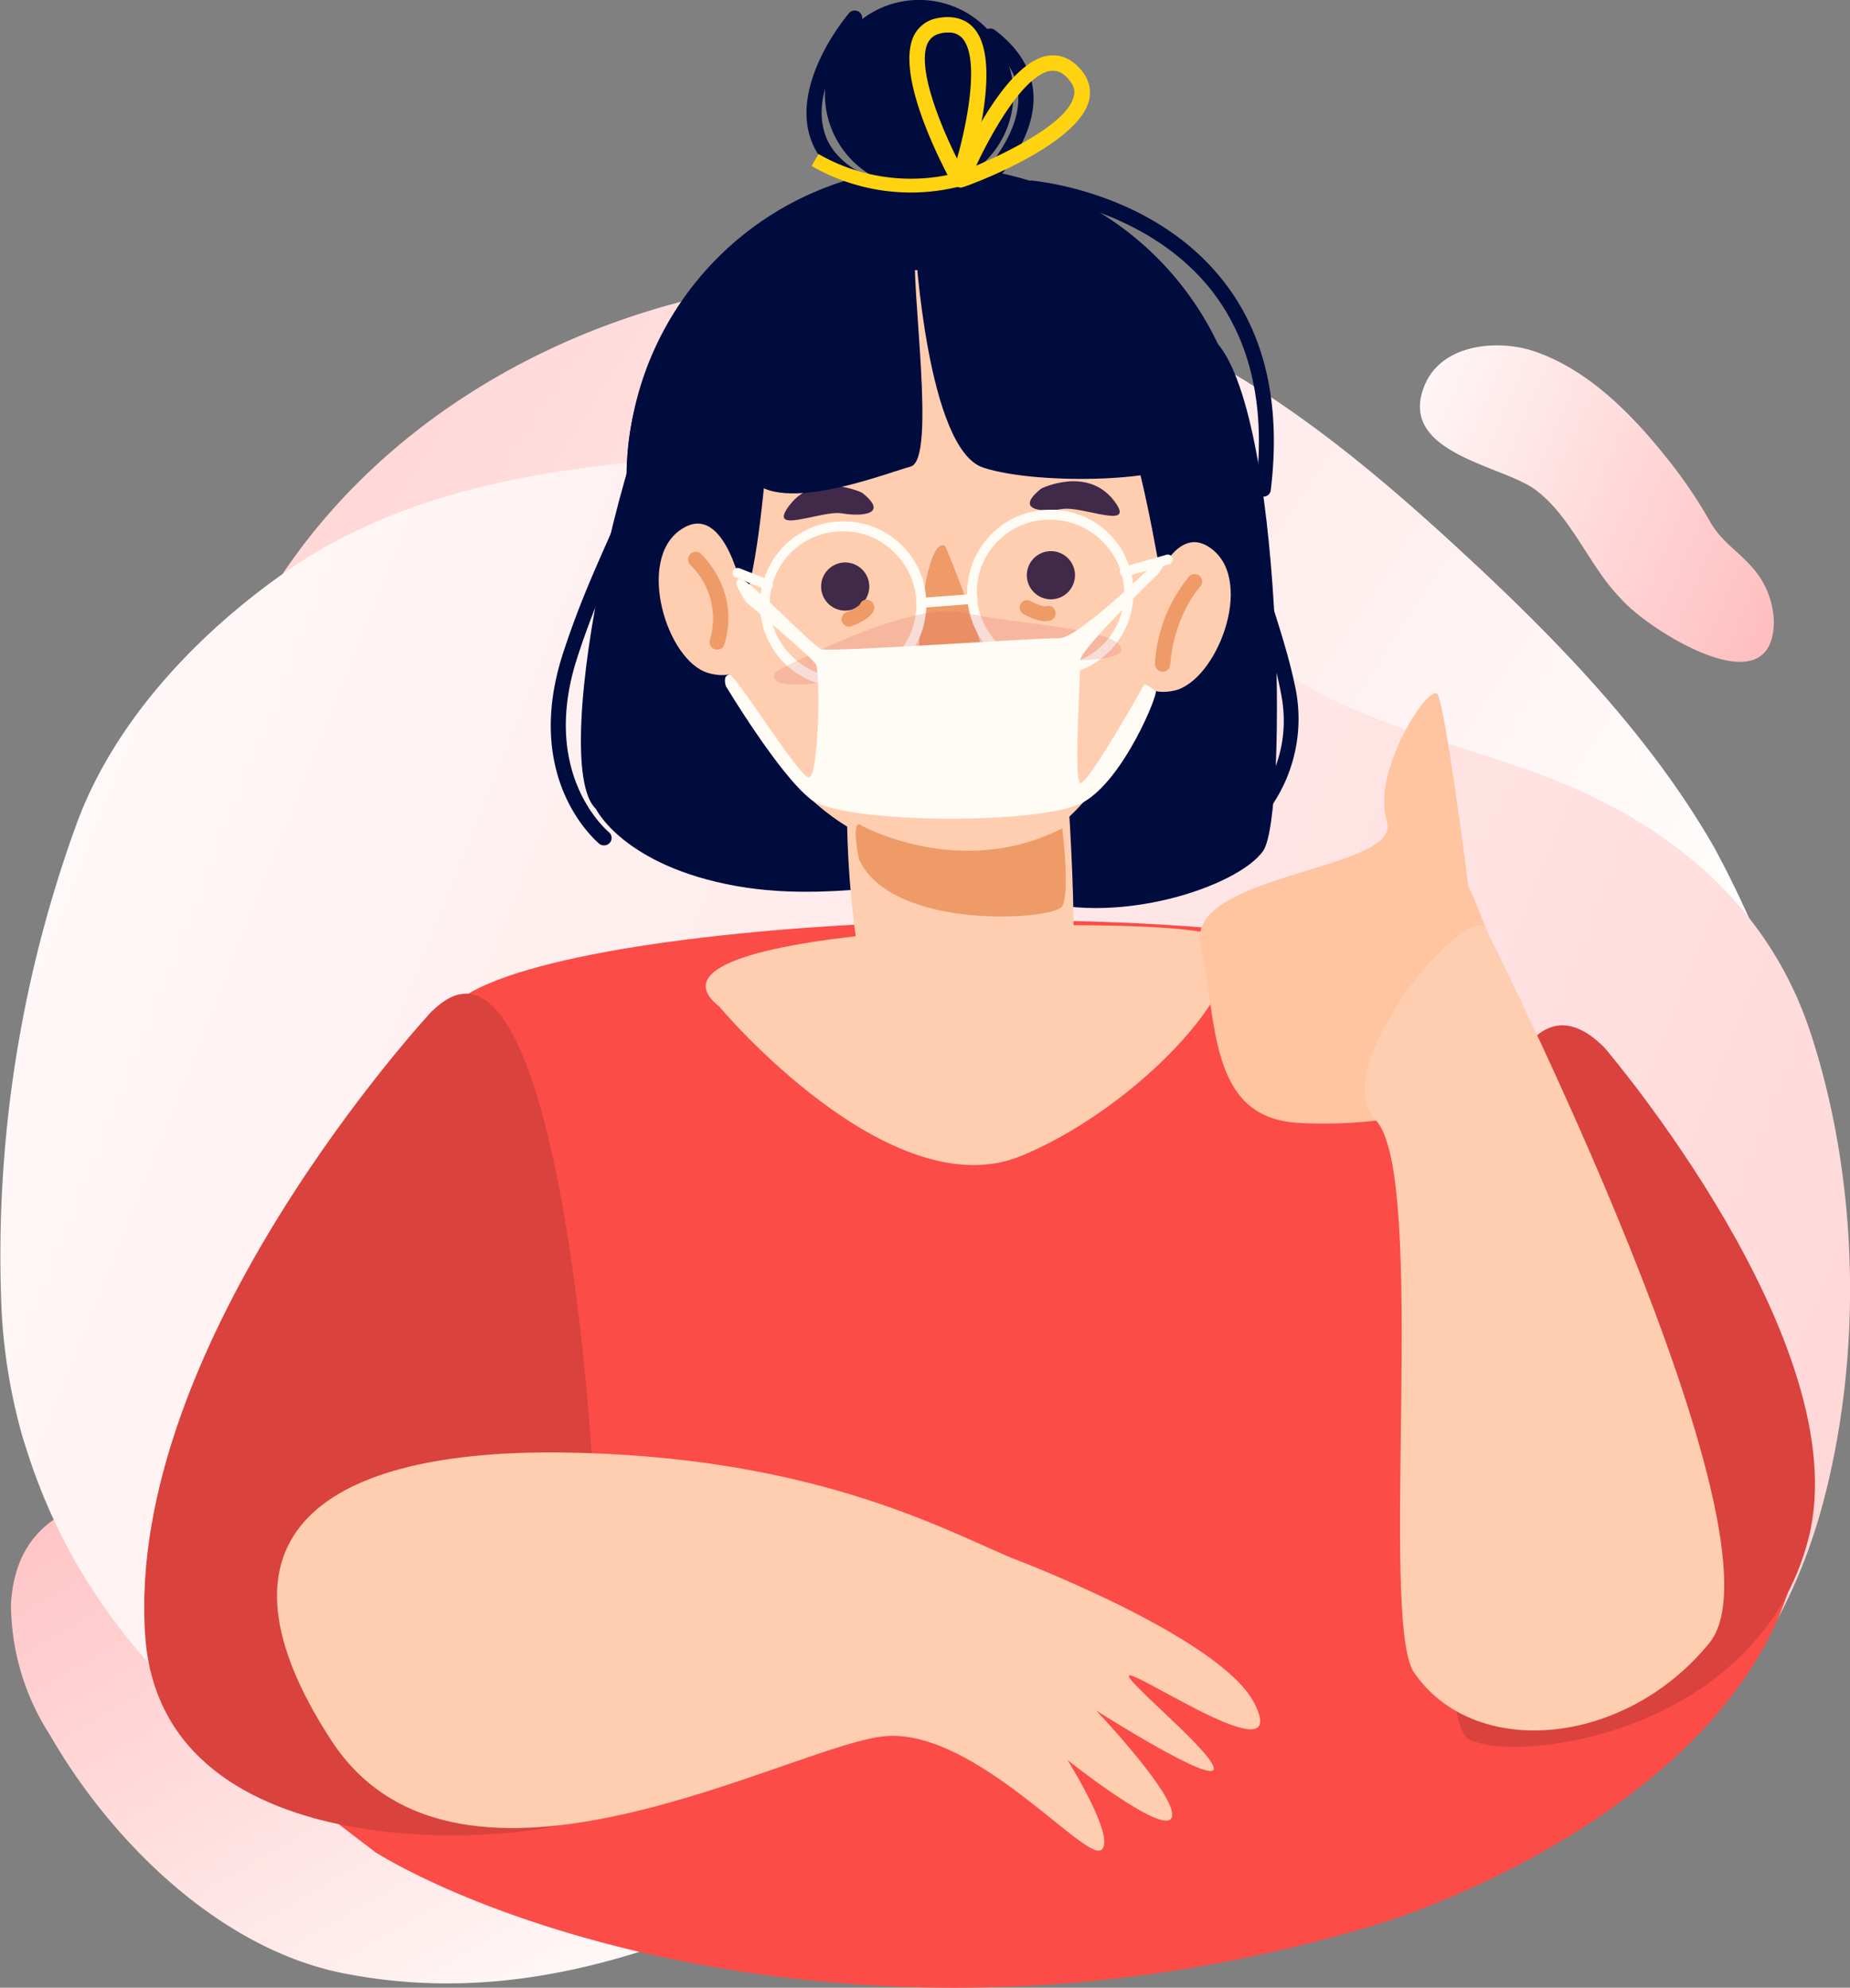 <svg xmlns="http://www.w3.org/2000/svg" fill="none" viewBox="0 0 522.5 561.5"><rect x="0" y="0" width="522.5" height="561.5" fill="#808080" stroke="none"/><path fill="url(#paint0_linear)" d="M211 548.4c-29.7 10.5-59.6 15.3-91.6 9.2C84 551 53 520.4 35.6 490.1a68.5 68.5 0 01-11-36.9c1.6-30 30-33.3 54-28.5 13.5 2.7 26 9 38.3 15.1 20.4 10.2 44.4 15.2 62.7 29.4 6.2 4.8 10.8 10.5 18 14 11 5.4 23.7 8 35.2 12.8 9.7 4.3 20.6 11.2 20.6 21.8 0 10.9-11.4 17.8-21.3 22.2-7 3-14.1 5.9-21.2 8.4z" transform="translate(-21.5)"/><path fill="url(#paint1_linear)" d="M101.8 161.4c48.6-71.5 149-100.2 230.3-73.3 39.3 13 72.2 40 102.5 68 26.7 24.7 52.7 51.4 71 83.2a298 298 0 0127.6 72c9.4 36.3.9 83.2-46.1 79.7-11-.8-20.6-4.7-30.9-8.2-8.3-2.8-16.5-1.1-25.2-2.5a233.6 233.6 0 01-62.6-20.9c-40.5-19.2-77.5-45.2-119-62a288.3 288.3 0 00-107.4-21c-15.5 0-31.8 1.1-45.7-5.8-34.2-17.1-18.8-63.3-6-89.2 3.3-7 7.2-13.6 11.5-20z" transform="translate(-21.5)"/><path fill="url(#paint2_linear)" d="M482.5 172.2c8 7.3 39.4 27 40 3.8a24 24 0 00-6-15.6c-4.2-4.8-8.8-7.4-12-13a134 134 0 00-13.2-19.2c-10-12.4-21.8-23.8-36-28.8-10-3.6-27-2.7-31.7 10.1-7 18.7 22.6 22 31.6 28.9 8.6 6.4 13.5 17.4 20.2 26.2 2.2 2.8 4.5 5.3 7 7.6z" transform="translate(-21.5)"/><path fill="url(#paint3_linear)" d="M334.7 149.6c17 10 29.6 24.8 45 36.9 25.7 20 61 24 90.4 38 30 14.1 52.8 36.2 63 68 13.3 41 14.5 89.8 3.3 132-12.4 46.4-41.5 77.3-84.1 97.8A347.6 347.6 0 01302 554.8c-102.2.6-238.1-35.4-272.9-145l-1-3.1a159.6 159.6 0 01-6.2-37.6A356.2 356.2 0 0143.4 232c10.7-28.5 33.6-52.6 57.7-69.7 34-24.1 75.3-30.3 116.5-33.2 30.5-2.1 64.8-2.9 93.6 8.8 8.1 3.3 16 7.2 23.5 11.6z" transform="translate(-21.5)"/><path fill="#fb4c47" d="M384.3 545c-131 38.1-240 1.4-278.2-21.7l-35.5-27.2L83 475.7l76.4-6.8 126.8-6.8 102.3 20.4 106.3-35.3h11c-16.4 55.4-87.8 88.3-121.4 97.8z"/><path fill="#fb4c47" d="M116.4 492.9H442s11.4-187.2-30-214.6c-41.5-27.4-235.5-21.7-278.5 1.7s-17 212.9-17 212.9z"/><path fill="#000c3e" d="M170.6 238.8a2 2 0 01-1.3-.4c-.9-.8-21.8-18.3-10.3-53.8 4-12.3 7.9-21.1 11.3-28.9 6.2-13.9 10.7-24 11.6-45.5 0-1.2 1.2-2 2.2-2 1.1 0 2 1 2 2.2-.9 22.3-5.8 33.2-12 47-3.3 7.7-7.2 16.4-11.1 28.5-10.5 32.6 8.2 48.5 9 49.2a2.1 2.1 0 01-1.4 3.7zM286.2 27.6a26.6 26.6 0 11-53.2-2 26.6 26.6 0 0153.2 2z"/><path fill="#000c3e" d="M168.3 228.5s7.8 16.1 39.7 21.8c31.9 5.6 57-5.9 81.5 3 24.7 9 60.2-2.7 67.3-13 7-10.4 5.6-125-13.8-144.2C323.5 77 221.8 61 199.7 83.4c-22 22.4-45.4 132.2-31.4 145.1z"/><path fill="#000c3e" d="M352.4 138a87.7 87.7 0 11-175.3-6.5 87.7 87.7 0 01175.3 6.6z"/><path fill="#ffceb0" d="M300.7 211.5s5.7 68.3 0 75.9c-5.7 7.6-41.7 1.9-51.2 0-9.5-2-13.3-76-7.6-76 5.7 0 57.8-15.2 58.8 0z"/><path fill="#ffceb0" d="M193.1 131.5s3.6 106.5 75.6 111.1c72 4.6 72-145.4 46-159.7-26.2-14.3-134.9-11.6-121.6 48.6z"/><path fill="#ee9b68" d="M267 154.3s13.8 32.8 10.3 35c-3.6 2.1-14 1.8-16.7-.7-2.8-2.4.8-38 6.4-34.3z"/><path fill="#41294a" d="M245.5 165.3a6.8 6.8 0 11-13.5-.7 6.8 6.8 0 0113.5.7zM303.6 162.1a6.8 6.8 0 11-13.5-.7 6.8 6.8 0 0113.5.7z"/><path fill="#000c3e" d="M249.8 74.7s-25.8 12.5-30.7 36c-5 23.4-2.4 83.4-29.8 80.6 0 0-53-118.7 60.5-116.6zM263.4 75.2C261.1 77 290 76.8 306.6 97c16.6 20 20.5 70.3 23 71.2 2.6 1 12.8-62.2-5.3-81.1-18.2-19-47.6-21.3-60.9-11.8z"/><path fill="#ee9b68" d="M242.9 233s28 15.8 57.1 1c0 0 2.3 17.8 0 22-2.3 4-48.3 7-57.4-13.3 0 0-2.3-10.7.3-9.8z"/><path fill="#ffceb0" d="M323.4 172.4s7-26.7 19-17.2 1.1 37.3-10.8 39.9c-11.9 2.5-14.7-9-8.2-22.7zM209.9 168.1s-5-27.1-17.6-18.5c-12.7 8.5-4 37.1 7.7 40.5 11.7 3.4 15.4-7.8 9.9-22z"/><path fill="#41294a" d="M294.1 138s12.9-6.4 20.5 3.4c6.7 8.7-8.9 1.4-14.7 2.4-5.8 1-13.5.3-5.8-5.8zM243.5 139.2s-13-6.3-20.5 3.5c-6.7 8.7 8.9 1.4 14.7 2.3 5.8 1 13.5.3 5.8-5.8z"/><path fill="#fffcf6" d="M238.2 150.1a20.5 20.5 0 00-15.1 34.7c3.7 4 8.8 6.3 14.3 6.5h.8a20.5 20.5 0 0015-34.6c-3.7-4-8.7-6.4-14.2-6.6zm0 44h-.9a23.3 23.3 0 01-22.6-24.2 23.4 23.4 0 0123.5-22.6h.9a23.3 23.3 0 0122.5 24.3 23.4 23.4 0 01-23.4 22.6zM296.7 146.8a20.5 20.5 0 00-15.1 34.7c3.7 4 8.8 6.3 14.3 6.6h.8a20.5 20.5 0 0015.1-34.7c-3.7-4-8.8-6.3-14.3-6.6zm0 44.1h-.9a23.3 23.3 0 01-22.6-24.3 23.4 23.4 0 0123.5-22.6h.9a23.3 23.3 0 0122.5 24.3 23.4 23.4 0 01-23.4 22.6z"/><path fill="#fffcf6" d="M216.8 166.6h-.5l-8.5-3.5c-.8-.2-1.1-1-.8-1.8.2-.7 1-1 1.8-.8l8.6 3.4a1.4 1.4 0 01-.6 2.7zM317.9 162.9a1.4 1.4 0 01-.4-2.8l12-3.4c.6-.2 1.4.2 1.7 1 .2.7-.3 1.5-1 1.7l-12 3.4h-.3z"/><path fill="#000c3e" d="M258.5 69.1s3.3 57.8 19.2 63c16 5.2 55 3.8 57-2.5 1.8-6.3-30.4-57.1-53.5-65.3-40.6-14.3-75.6 51.7-71 67.5 4.7 16 39.5 2 47 0 7.4-2-.1-51.3 1.3-62.7z"/><path fill="#db5c5d" d="M219 189.8s36.8-20 52.7-16.8c15.9 3.4 43.9 4.5 45 10.2 1.1 5.8-35.6 2.3-47 3.2-11.3.8-55 12.8-50.8 3.4z" opacity=".2"/><path fill="#ee9b68" d="M239.6 177a2.1 2.1 0 01-.7-4c3.3-1.3 4-2.3 4-2.3.4-1.1 1.6-1.6 2.7-1.1 1 .4 1.6 1.7 1.2 2.8-.4 1-1.6 2.7-6.4 4.5l-.8.2zM295.3 175.5c-1.2 0-3.2-.4-6.2-2a2.1 2.1 0 112-3.7c3 1.6 4.3 1.5 4.3 1.5 1.1-.4 2.2.1 2.6 1.2.5 1.1-.2 2.4-1.3 2.8l-1.4.2z"/><path fill="#fffcf6" d="M260.2 171.7a1.4 1.4 0 01-.1-2.8l14.5-1.1c.8-.1 1.5.5 1.5 1.3s-.5 1.4-1.3 1.5l-14.5 1.1h-.1z"/><path fill="#000c3e" d="M243 53.3c-.4 0-.7-.1-1-.3-7.8-4-12.4-9.6-13.8-16.6-3-15.4 11-32 11.6-32.7a2.1 2.1 0 013.2 2.8c-.1.2-13.2 15.7-10.6 29 1 5.8 5 10.4 11.5 13.8a2.1 2.1 0 01-1 4zM273.7 58a2.1 2.1 0 01-1.4-3.7c.2-.2 15.7-13.3 15.3-27-.1-5.8-3.2-11-9.2-15.4a2.1 2.1 0 112.6-3.4c7 5.3 10.7 11.6 10.9 18.7.4 15.7-16.2 29.7-16.9 30.3-.3.4-.8.5-1.3.5zM349.7 237a2.1 2.1 0 01-1.3-3.7c.8-.6 18-14.3 13.4-37.4-1.7-9-5-19-8.4-29.6-6-18.5-12-37.6-12.2-56 0-1.2 1-2.2 2.1-2.2 1.2 0 2.1 1 2.1 2.1.1 17.8 6.2 36.6 12 54.8 3.5 10.7 6.8 20.8 8.6 30a43.6 43.6 0 01-15 41.6c-.4.3-.8.5-1.3.5z"/><path fill="#000c3e" d="M356.8 140.3a2.1 2.1 0 01-2.1-2.4c2.9-23.3-1.6-42.4-13.2-56.7-18.8-23-50.1-25.9-50.5-26-1.1 0-2-1-2-2.2.2-1.2 1.2-2 2.4-2 1.3.2 33.5 3 53.4 27.5 12.4 15.2 17.1 35.4 14.1 60-.1 1-1 1.8-2.1 1.8z"/><path fill="#db5c5d" d="M270.6 222.7l-6.8-.1a2.8 2.8 0 01-2.7-3c0-1.5 1.5-2.6 3-2.7 4.7.2 10.5.3 11.6 0 1.5-.6 3 .2 3.6 1.7.5 1.4-.3 3-1.7 3.6-1.1.4-3.8.5-7 .5z"/><path fill="#ee9b68" d="M202.5 183.5a2.1 2.1 0 01-2-2.7 21.2 21.2 0 00-5.5-21.2c-.8-.8-.9-2.1-.1-3 .8-.9 2.1-1 3-.2.4.4 11.3 10.4 6.7 25.6-.3 1-1.1 1.5-2 1.5zM328.3 189.7h-.1c-1.2 0-2-1.1-2-2.3a42.4 42.4 0 019.7-24.6 2.1 2.1 0 013 3s-7.2 7.7-8.4 22c-.1 1.1-1 2-2.2 2z"/><path fill="#fffcf6" d="M210.5 169.9s18.4 15.4 19.9 17.7c1.4 2.3.9 32.3-2 32-3-.4-20.5-29-22.4-29-2 .1-1 3.2-1 3.2s15 25 24 32 65.5 7.3 77 .8 21.3-30.9 20.4-31.4c-.9-.5-3-2.5-3.4-1.6-.3.7-16 28.5-17.9 27.6-2-.9.2-31.7 0-34.7-.2-2.9 22.6-25 22.6-25l1.7-2.8-2.3-.6s-22.4 22.3-28 22.2c-5.6-.2-64.4 4-67.1 3.1-2.8-1-21-20.7-23.2-19.9-2.3.8 1 4.6 1.7 6.4z"/><path fill="#ffceb0" d="M203.1 284.3s48.2 57.6 85.4 42.2c37.1-15.4 72-57.2 53.2-62.7-18.6-5.6-167.8-2.7-138.6 20.5z"/><path fill="#ffc4a0" d="M436.2 250.2s-6.5-50.8-8.7-54.1c-2.2-3.3-18.8 21.7-14.3 35.9 4.5 14.1-57.4 14.5-52.6 35.2 4.8 20.7 1.9 48.6 27.6 50 25.6 1.5 54.9-5.5 61-15 6-9.5-13-52-13-52z" transform="translate(-21.5)"/><path fill="#d9423d" d="M453.2 296s71.6 83.6 57.6 138.5c-14 55-82 64-96 56.8-14-7.1-8.7-243 38.4-195.3zM122.1 285.5S35.3 378.7 41 462c4.7 68.7 110.2 58.2 123.1 51.7 13-6.4 2-271.6-41.9-228.2z"/><path fill="#ffceb0" d="M419.6 262.3s87.2 172.3 63.2 201.8-66.5 33-83.4 8.4c-10-14.2 3.9-140.5-10.8-156-14.6-15.4 26.4-62.4 31-54.2zM285.5 440s59.3 22.3 68.8 41.2c9.5 18.8-25.7-4.2-34-7.6-8.3-3.4 21.6 20.3 22.5 25.8.9 5.5-33.2-16.2-33.2-16.2s23.7 25 21.3 30.3c-2.3 5.2-29.4-16.3-29.4-16.3s14 22.3 9.5 25.4c-4.6 3.2-35.2-33.7-60.4-32.2-25.2 1.5-120.7 56.9-157 1.3-36.3-55.7-5.7-82.1 64.6-81.4 70.4.8 107.8 21.5 127.3 29.7z"/><path fill="#ffd310" d="M267.8 9.2c-.6 0-1.3 0-2 .2-1.9.4-3 1.3-3.8 2.8-3.1 6.8 3.5 23 8.3 32.6 3-10.6 6.4-28.4 1.5-34a5 5 0 00-4-1.6zm3 43.6c-.8 0-1.5-.4-1.9-1-1.7-3.1-16.2-29.8-10.9-41.5a9.2 9.2 0 016.9-5.2c5.4-1 8.5 1 10.1 2.8 8.7 9.7-1 40-2 43.4a2.2 2.2 0 01-2.2 1.5z"/><path fill="#ffd310" d="M297.4 20h-.6c-7.4 1-16.4 16.8-21.1 26.8 9.8-4.2 25.5-12.1 27.5-19.3.5-1.7.2-3.1-1-4.6-1.5-2-3-2.9-4.8-2.9zm-26 33a2.2 2.2 0 01-2-3c1.4-3.4 14-32.6 26.8-34.3 2.5-.3 6.1.2 9.5 4.5 2 2.6 2.6 5.5 1.8 8.5-3.6 12.3-32 23-35.3 24.1l-.8.2z"/><path stroke="#ffd310" stroke-width="3.9" d="M230.2 45.2a54.2 54.2 0 0054.1 0"/><defs><linearGradient id="paint0_linear" x1="41" x2="130" y1="428" y2="582.8" gradientUnits="userSpaceOnUse"><stop stop-color="#FFC5C6"/><stop offset="1" stop-color="#FFF6F6"/></linearGradient><linearGradient id="paint1_linear" x1="540" x2="181.3" y1="252" y2="18.7" gradientUnits="userSpaceOnUse"><stop stop-color="#fff"/><stop offset="1" stop-color="#FFD7D7"/></linearGradient><linearGradient id="paint2_linear" x1="523.3" x2="405.2" y1="175.6" y2="125.2" gradientUnits="userSpaceOnUse"><stop stop-color="#FFBEBF"/><stop offset="1" stop-color="#FFFBFC"/></linearGradient><linearGradient id="paint3_linear" x1="555" x2="43" y1="429" y2="225" gradientUnits="userSpaceOnUse"><stop stop-color="#FFD7D7"/><stop offset="1" stop-color="#FFF8F8"/></linearGradient></defs></svg>